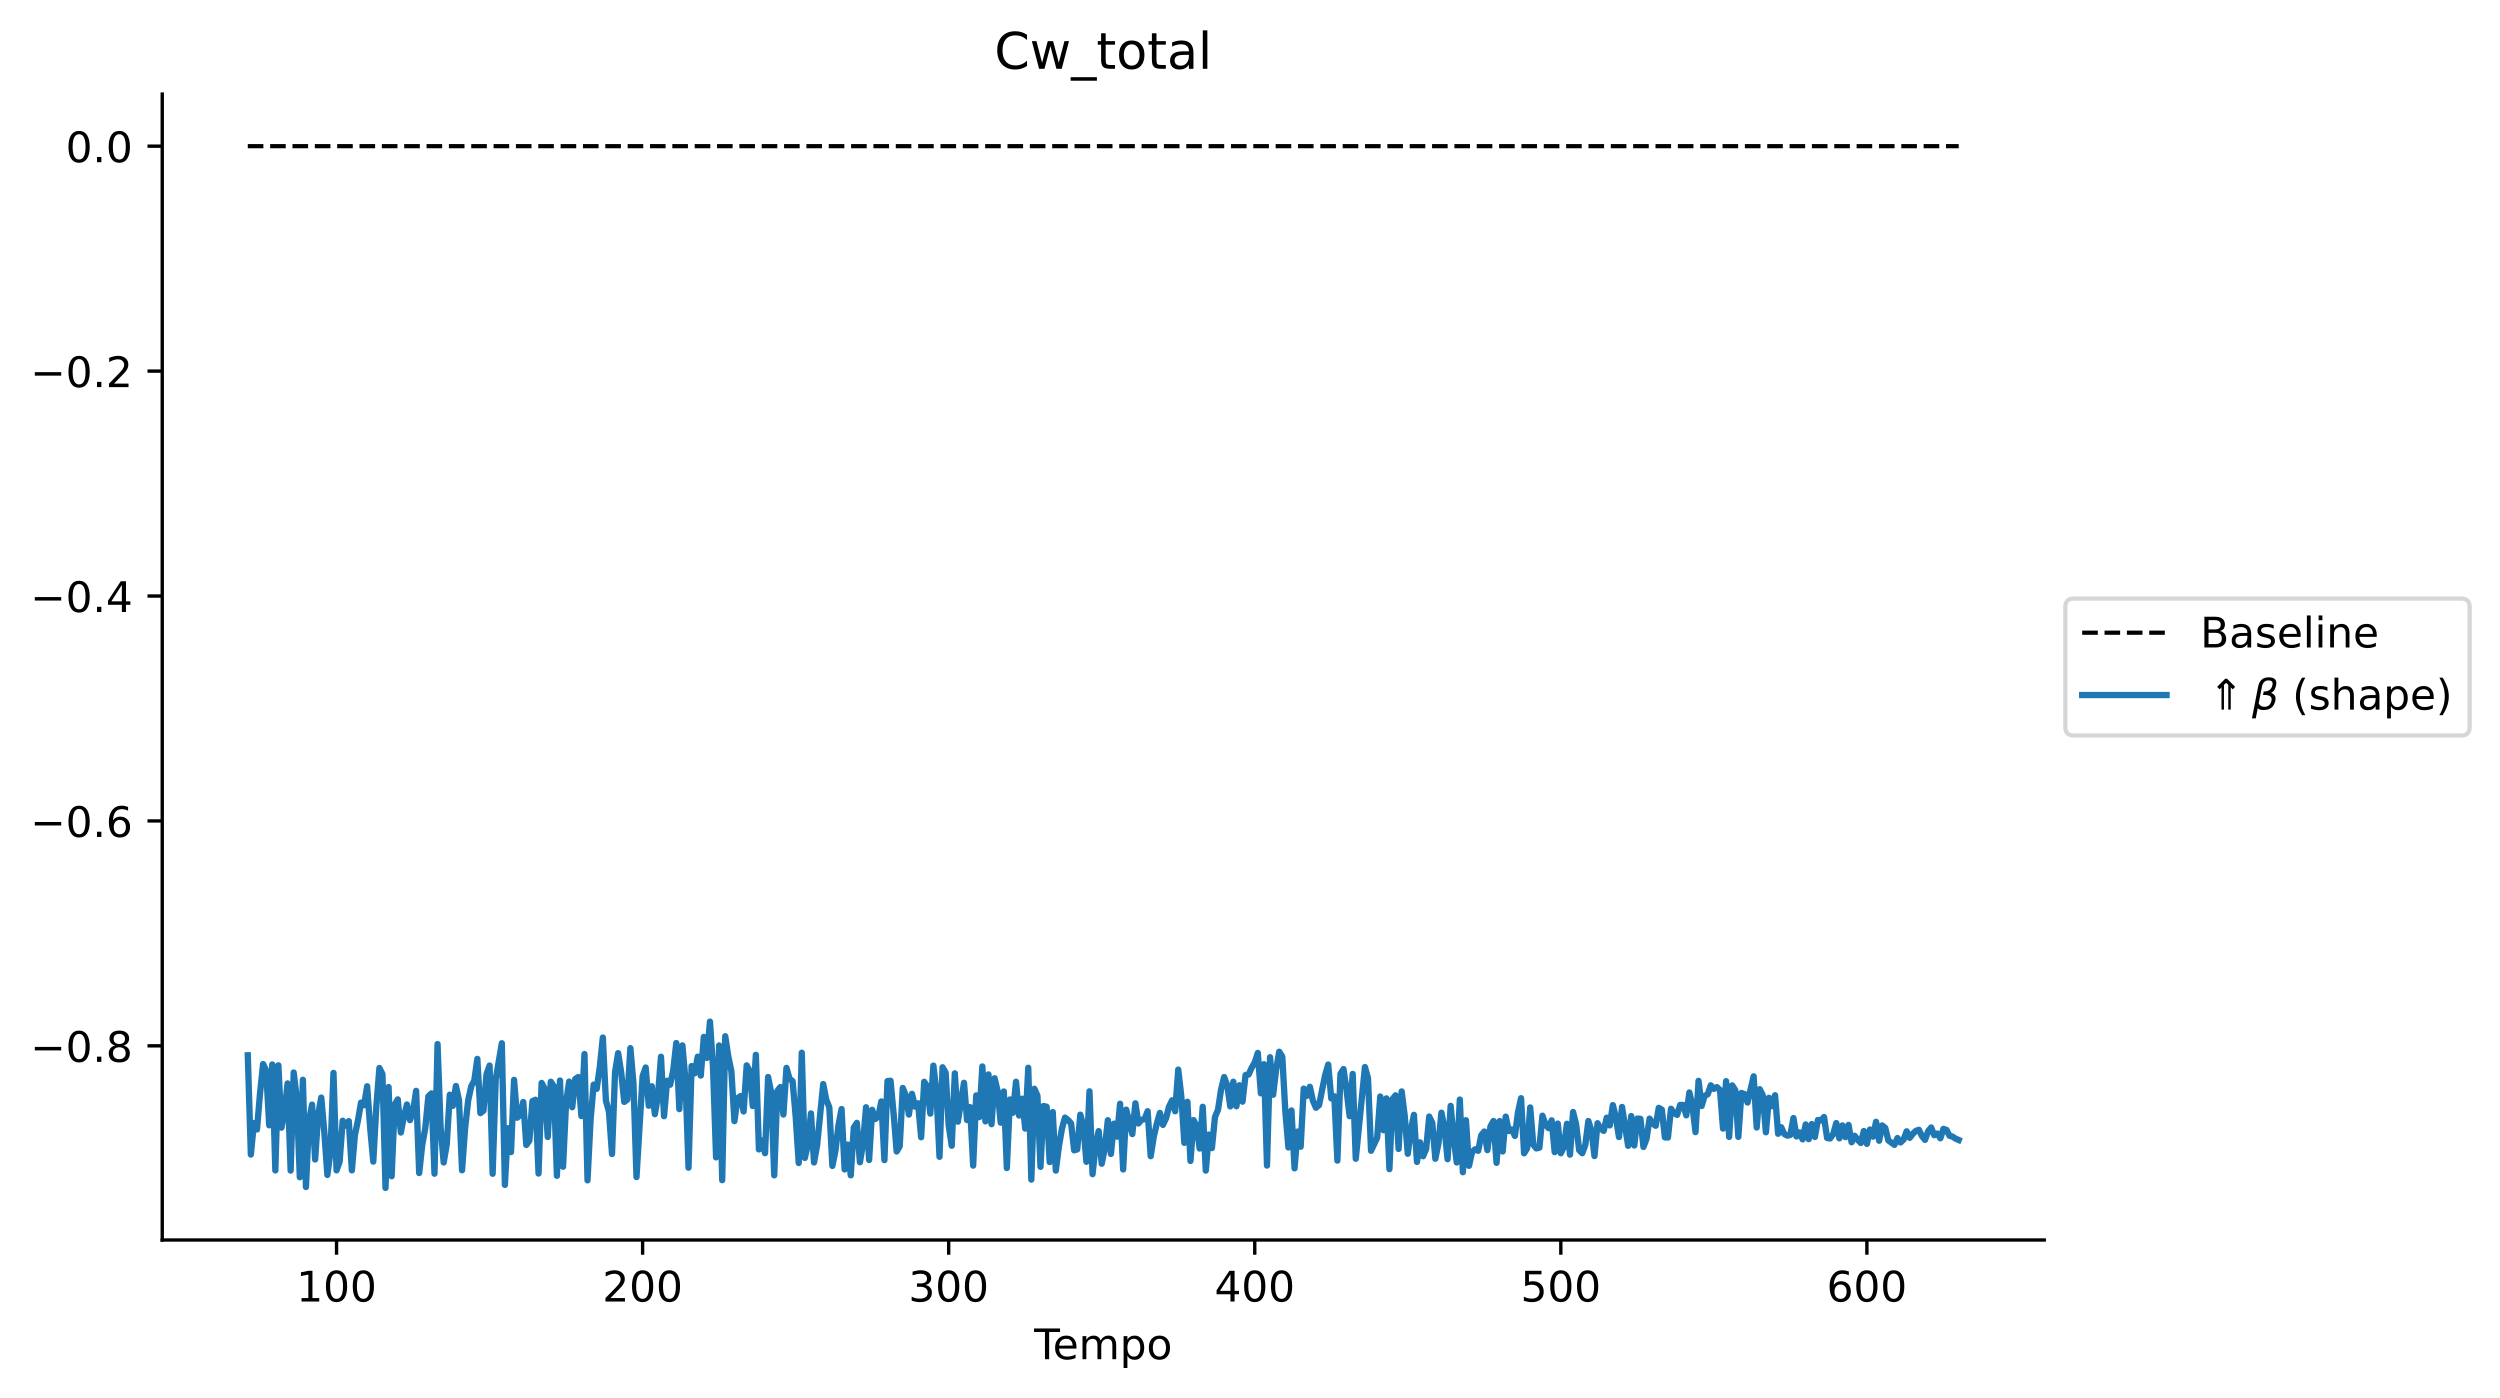 <?xml version="1.0" encoding="utf-8" standalone="no"?>
<!DOCTYPE svg PUBLIC "-//W3C//DTD SVG 1.1//EN"
  "http://www.w3.org/Graphics/SVG/1.1/DTD/svg11.dtd">
<!-- Created with matplotlib (https://matplotlib.org/) -->
<svg height="331.674pt" version="1.1" viewBox="0 0 592.983 331.674" width="592.983pt" xmlns="http://www.w3.org/2000/svg" xmlns:xlink="http://www.w3.org/1999/xlink">
 <defs>
  <style type="text/css">
*{stroke-linecap:butt;stroke-linejoin:round;}
  </style>
 </defs>
 <g id="figure_1">
  <g id="patch_1">
   <path d="M 0 331.674 
L 592.983 331.674 
L 592.983 0 
L 0 0 
z
" style="fill:#ffffff;"/>
  </g>
  <g id="axes_1">
   <g id="patch_2">
    <path d="M 38.483 294.118 
L 484.883 294.118 
L 484.883 22.318 
L 38.483 22.318 
z
" style="fill:#ffffff;"/>
   </g>
   <g id="line2d_1">
    <path clip-path="url(#pc4544d8f2f)" d="M 58.774 250.313 
L 59.5 273.85 
L 60.226 266.385 
L 60.952 267.908 
L 61.678 259.346 
L 62.404 252.386 
L 63.13 253.927 
L 63.856 266.917 
L 64.581 252.492 
L 65.307 277.614 
L 66.033 252.69 
L 66.759 267.47 
L 67.485 263.741 
L 68.211 256.984 
L 68.937 277.655 
L 69.663 254.392 
L 70.389 260.506 
L 71.115 279.23 
L 71.841 256.122 
L 72.567 281.552 
L 73.293 265.884 
L 74.019 262.012 
L 74.745 275.023 
L 75.471 264.34 
L 76.197 260.343 
L 76.923 268.506 
L 77.649 278.684 
L 78.375 273.335 
L 79.101 254.486 
L 79.827 277.593 
L 80.553 275.546 
L 81.279 265.829 
L 82.005 267.006 
L 82.731 265.931 
L 83.457 277.6 
L 84.183 269.208 
L 84.909 265.73 
L 85.635 261.529 
L 86.361 262.148 
L 87.087 257.655 
L 87.813 267.663 
L 88.539 275.519 
L 89.265 262.411 
L 89.991 253.331 
L 90.716 254.768 
L 91.442 281.764 
L 92.168 257.846 
L 92.894 279.004 
L 93.62 261.998 
L 94.346 260.772 
L 95.072 268.623 
L 95.798 264.863 
L 96.524 261.977 
L 97.25 265.685 
L 97.976 263.54 
L 98.702 258.745 
L 99.428 278.233 
L 100.154 271.54 
L 100.88 267.516 
L 101.606 260.046 
L 102.332 259.344 
L 103.058 278.387 
L 103.784 247.652 
L 104.51 267.455 
L 105.236 275.727 
L 105.962 271.443 
L 106.688 259.655 
L 107.414 262.303 
L 108.14 257.587 
L 108.866 260.932 
L 109.592 277.584 
L 110.318 267.626 
L 111.044 261.06 
L 111.77 257.661 
L 112.496 256.314 
L 113.222 251.162 
L 113.948 264.021 
L 114.674 263.451 
L 115.4 254.805 
L 116.125 252.741 
L 116.851 278.407 
L 117.577 256.054 
L 119.029 247.452 
L 119.755 281.044 
L 120.481 267.601 
L 121.207 273.258 
L 121.933 256.143 
L 122.659 265.115 
L 123.385 264.495 
L 124.111 261.397 
L 124.837 271.577 
L 125.563 270.528 
L 126.289 261.189 
L 127.015 260.855 
L 127.741 278.348 
L 128.467 256.873 
L 129.193 258.208 
L 129.919 269.689 
L 130.645 256.586 
L 131.371 257.648 
L 132.097 278.897 
L 132.823 256.291 
L 133.549 276.742 
L 134.275 261.394 
L 135.001 256.547 
L 135.727 262.628 
L 136.453 255.913 
L 137.179 255.464 
L 137.905 264.717 
L 138.631 250.01 
L 139.357 279.969 
L 140.083 265.534 
L 140.809 257.27 
L 141.534 258.263 
L 142.26 253.129 
L 142.986 246.098 
L 143.712 261.02 
L 144.438 263.701 
L 145.164 273.72 
L 145.89 254.252 
L 146.616 249.797 
L 147.342 254.404 
L 148.068 261.355 
L 148.794 260.818 
L 149.52 248.618 
L 150.246 256.87 
L 150.972 279.195 
L 152.424 255.26 
L 153.15 253.201 
L 153.876 262.265 
L 154.602 257.653 
L 155.328 264.273 
L 156.054 260.079 
L 156.78 250.656 
L 157.506 264.757 
L 158.232 256.343 
L 158.958 257.287 
L 159.684 253.868 
L 160.41 247.404 
L 161.136 263.077 
L 161.862 247.964 
L 162.588 256.187 
L 163.314 276.963 
L 164.04 252.859 
L 164.766 254.591 
L 165.492 250.642 
L 166.218 255.121 
L 166.944 245.95 
L 167.669 250.934 
L 168.395 242.322 
L 169.121 253.051 
L 169.847 274.521 
L 170.573 247.971 
L 171.299 279.926 
L 172.025 245.785 
L 172.751 250.603 
L 173.477 254.101 
L 174.203 265.922 
L 174.929 260.473 
L 175.655 259.985 
L 176.381 263.626 
L 177.107 252.704 
L 177.833 254.053 
L 178.559 262.345 
L 179.285 250.198 
L 180.011 272.633 
L 180.737 270.503 
L 181.463 273.534 
L 182.189 255.456 
L 182.915 259.121 
L 183.641 278.772 
L 184.367 258.767 
L 185.093 257.84 
L 185.819 264.358 
L 186.545 253.296 
L 187.271 255.867 
L 187.997 256.446 
L 188.723 264.792 
L 189.449 275.853 
L 190.175 249.698 
L 190.901 274.659 
L 191.627 271.478 
L 192.353 264.096 
L 193.078 275.725 
L 193.804 271.718 
L 195.256 257.134 
L 195.982 260.847 
L 196.708 262.655 
L 197.434 276.546 
L 198.16 272.967 
L 198.886 266.841 
L 199.612 263.058 
L 200.338 277.382 
L 201.064 271.49 
L 201.79 278.778 
L 202.516 267.473 
L 203.242 266.339 
L 203.968 275.675 
L 204.694 271.263 
L 205.42 262.638 
L 206.146 275.139 
L 206.872 263.235 
L 207.598 265.423 
L 208.324 264.862 
L 209.05 261.26 
L 209.776 275.173 
L 210.502 256.432 
L 211.228 256.349 
L 211.954 264.101 
L 212.68 273.122 
L 213.406 271.903 
L 214.132 258.062 
L 214.858 259.889 
L 215.584 264.37 
L 216.31 259.454 
L 217.036 262.478 
L 217.762 261.683 
L 218.487 269.75 
L 219.213 256.595 
L 219.939 257.685 
L 220.665 264.14 
L 221.391 252.756 
L 222.117 258.903 
L 222.843 274.384 
L 223.569 253.155 
L 224.295 254.412 
L 225.021 266.897 
L 225.747 271.764 
L 226.473 254.593 
L 227.199 266.053 
L 228.651 256.838 
L 229.377 265.668 
L 230.103 262.604 
L 230.829 276.473 
L 231.555 259.818 
L 232.281 264.968 
L 233.007 252.964 
L 233.733 265.98 
L 234.459 254.85 
L 235.185 266.652 
L 235.911 255.759 
L 236.637 258.835 
L 237.363 266.285 
L 238.089 258.893 
L 238.815 277.049 
L 239.541 260.786 
L 240.267 263.939 
L 240.993 256.589 
L 241.719 264.592 
L 242.445 260.607 
L 243.171 267.688 
L 243.897 253.268 
L 244.622 279.788 
L 245.348 258.246 
L 246.074 259.897 
L 246.8 276.765 
L 247.526 262.336 
L 248.252 262.515 
L 248.978 275.638 
L 249.704 263.777 
L 250.43 277.657 
L 251.156 271.984 
L 251.882 267.734 
L 252.608 265.085 
L 253.334 265.65 
L 254.06 266.475 
L 254.786 272.847 
L 255.512 272.62 
L 256.238 264.387 
L 256.964 267.057 
L 257.69 275.566 
L 258.416 258.851 
L 259.142 278.498 
L 259.868 271.757 
L 260.594 268.292 
L 261.32 276.024 
L 262.046 272.364 
L 262.772 265.703 
L 263.498 273.706 
L 264.224 266.524 
L 264.95 269.608 
L 265.676 261.8 
L 266.402 277.392 
L 267.128 263.203 
L 268.58 268.99 
L 269.306 261.702 
L 270.031 266.472 
L 270.757 265.614 
L 271.483 265.461 
L 272.209 263.571 
L 272.935 274.244 
L 273.661 269.605 
L 274.387 266.526 
L 275.113 263.98 
L 275.839 266.811 
L 276.565 265.276 
L 277.291 262.475 
L 278.017 260.986 
L 278.743 263.589 
L 279.469 253.699 
L 280.195 259.969 
L 280.921 271.082 
L 281.647 261.339 
L 282.373 275.368 
L 283.099 265.684 
L 283.825 267.095 
L 284.551 272.425 
L 285.277 262.524 
L 286.003 277.657 
L 286.729 269.112 
L 287.455 272.318 
L 288.181 264.966 
L 288.907 263.208 
L 289.633 258.378 
L 290.359 255.478 
L 291.085 257.424 
L 291.811 262.425 
L 292.537 256.583 
L 293.263 262.395 
L 293.989 257.415 
L 294.715 261.306 
L 295.44 254.988 
L 296.166 254.87 
L 296.892 253.241 
L 297.618 252.013 
L 298.344 249.745 
L 299.07 259.325 
L 299.796 252.419 
L 300.522 276.46 
L 301.248 250.766 
L 301.974 259.667 
L 302.7 253.6 
L 303.426 249.465 
L 304.152 250.633 
L 304.878 263.732 
L 305.604 272.165 
L 306.33 263.396 
L 307.056 277.125 
L 307.782 268.398 
L 308.508 271.99 
L 309.234 258.211 
L 309.96 259.928 
L 310.686 257.783 
L 311.412 261.078 
L 312.138 262.752 
L 312.864 262.118 
L 314.316 254.99 
L 315.042 252.506 
L 315.768 260.541 
L 316.494 260.031 
L 317.22 275.283 
L 317.946 254.73 
L 318.672 253.572 
L 319.398 258.64 
L 320.124 264.754 
L 320.85 254.732 
L 321.575 274.848 
L 323.753 253.096 
L 324.479 255.741 
L 325.205 272.953 
L 326.657 269.853 
L 327.383 260.086 
L 328.109 268.076 
L 328.835 260.534 
L 329.561 277.314 
L 330.287 260.714 
L 331.013 259.807 
L 331.739 272.521 
L 332.465 258.884 
L 333.191 264.683 
L 333.917 273.664 
L 334.643 268.159 
L 335.369 264.435 
L 336.095 275.595 
L 336.821 270.968 
L 337.547 274.25 
L 338.273 272.534 
L 338.999 264.843 
L 339.725 266.33 
L 340.451 274.835 
L 341.177 271.299 
L 341.903 263.927 
L 342.629 267.598 
L 343.355 274.95 
L 344.081 262.307 
L 344.807 270.064 
L 345.533 275.727 
L 346.259 260.808 
L 346.984 278.04 
L 347.71 265.709 
L 348.436 276.517 
L 349.162 273.257 
L 349.888 272.601 
L 350.614 272.955 
L 351.34 269.285 
L 352.066 268.387 
L 352.792 272.801 
L 353.518 267.188 
L 354.244 265.89 
L 354.97 275.814 
L 355.696 265.911 
L 356.422 273.124 
L 357.148 264.858 
L 357.874 268.278 
L 358.6 267.883 
L 359.326 269.424 
L 360.052 263.855 
L 360.778 260.49 
L 361.504 273.556 
L 362.23 272.365 
L 362.956 262.683 
L 363.682 271.496 
L 364.408 272.396 
L 365.134 272.226 
L 365.86 264.637 
L 366.586 266.753 
L 367.312 267.589 
L 368.038 265.736 
L 368.764 273.278 
L 369.49 266.506 
L 370.216 273.538 
L 370.942 272.012 
L 371.668 266.557 
L 372.393 273.872 
L 373.119 263.765 
L 373.845 266.719 
L 374.571 272.812 
L 375.297 273.538 
L 376.023 271.572 
L 376.749 265.892 
L 377.475 268.168 
L 378.201 274.203 
L 378.927 266.422 
L 379.653 267.7 
L 380.379 268.238 
L 381.105 265.111 
L 381.831 266.94 
L 382.557 262.13 
L 383.283 265.051 
L 384.009 269.7 
L 384.735 262.568 
L 386.187 271.782 
L 386.913 264.72 
L 387.639 271.702 
L 388.365 265.316 
L 389.091 265.379 
L 389.817 272.05 
L 390.543 270.115 
L 391.269 265.335 
L 391.995 266.47 
L 392.721 267.026 
L 393.447 262.776 
L 394.173 263.196 
L 394.899 269.776 
L 395.625 269.819 
L 396.351 262.989 
L 397.077 264.056 
L 397.803 264.436 
L 398.528 262.081 
L 399.254 262.085 
L 399.98 264.555 
L 400.706 259.134 
L 401.432 262.286 
L 402.158 268.525 
L 402.884 256.371 
L 403.61 262.33 
L 404.336 259.94 
L 405.062 259.541 
L 405.788 257.437 
L 406.514 258.273 
L 407.24 257.864 
L 407.966 258.517 
L 408.692 267.687 
L 409.418 256.446 
L 410.144 269.663 
L 410.87 257.441 
L 411.596 258.572 
L 412.322 269.66 
L 413.048 259.243 
L 413.774 259.501 
L 414.5 261.511 
L 415.952 255.299 
L 416.678 267.436 
L 417.404 258.349 
L 418.13 259.83 
L 418.856 268.571 
L 419.582 260.393 
L 420.308 262.369 
L 421.034 259.783 
L 421.76 268.921 
L 422.486 267.374 
L 423.212 268.953 
L 423.937 269.365 
L 424.663 269.187 
L 425.389 265.192 
L 426.115 269.561 
L 426.841 268.598 
L 427.567 270.246 
L 428.293 266.718 
L 429.019 270.2 
L 429.745 266.618 
L 430.471 269.685 
L 431.197 265.653 
L 431.923 265.772 
L 432.649 264.95 
L 433.375 269.932 
L 434.101 270.036 
L 434.827 268.971 
L 435.553 266.395 
L 436.279 270.01 
L 437.005 266.947 
L 437.731 269.714 
L 438.457 266.827 
L 439.183 270.937 
L 439.909 269.402 
L 440.635 270.357 
L 441.361 271.111 
L 442.087 268.272 
L 442.813 271.311 
L 443.539 267.913 
L 444.265 269.603 
L 444.991 266.088 
L 445.717 270.578 
L 446.443 266.946 
L 447.169 267.54 
L 447.895 270.494 
L 449.346 271.552 
L 450.072 269.935 
L 450.798 270.987 
L 451.524 270.286 
L 452.25 268.34 
L 452.976 269.886 
L 453.702 268.928 
L 454.428 268.23 
L 455.154 267.985 
L 455.88 269.478 
L 456.606 270.367 
L 457.332 268.32 
L 458.058 267.434 
L 458.784 269.261 
L 459.51 268.872 
L 460.236 269.997 
L 460.962 267.763 
L 461.688 268.003 
L 462.414 269.396 
L 463.14 269.597 
L 463.866 270.087 
L 464.592 270.398 
L 464.592 270.398 
" style="fill:none;stroke:#1f77b4;stroke-linecap:square;stroke-width:1.5;"/>
   </g>
   <g id="line2d_2">
    <path clip-path="url(#pc4544d8f2f)" d="M 58.774 34.673 
L 464.592 34.673 
L 464.592 34.673 
" style="fill:none;stroke:#000000;stroke-dasharray:3.7,1.6;stroke-dashoffset:0;"/>
   </g>
   <g id="matplotlib.axis_1">
    <g id="xtick_1">
     <g id="line2d_3">
      <defs>
       <path d="M 0 0 
L 0 3.5 
" id="m70871b53b4" style="stroke:#000000;stroke-width:0.8;"/>
      </defs>
      <g>
       <use style="stroke:#000000;stroke-width:0.8;" x="79.827" xlink:href="#m70871b53b4" y="294.118"/>
      </g>
     </g>
     <g id="text_1">
      <!-- 100 -->
      <defs>
       <path d="M 12.406 8.297 
L 28.516 8.297 
L 28.516 63.922 
L 10.984 60.406 
L 10.984 69.391 
L 28.422 72.906 
L 38.281 72.906 
L 38.281 8.297 
L 54.391 8.297 
L 54.391 0 
L 12.406 0 
z
" id="DejaVuSans-49"/>
       <path d="M 31.781 66.406 
Q 24.172 66.406 20.328 58.906 
Q 16.5 51.422 16.5 36.375 
Q 16.5 21.391 20.328 13.891 
Q 24.172 6.391 31.781 6.391 
Q 39.453 6.391 43.281 13.891 
Q 47.125 21.391 47.125 36.375 
Q 47.125 51.422 43.281 58.906 
Q 39.453 66.406 31.781 66.406 
z
M 31.781 74.219 
Q 44.047 74.219 50.516 64.516 
Q 56.984 54.828 56.984 36.375 
Q 56.984 17.969 50.516 8.266 
Q 44.047 -1.422 31.781 -1.422 
Q 19.531 -1.422 13.062 8.266 
Q 6.594 17.969 6.594 36.375 
Q 6.594 54.828 13.062 64.516 
Q 19.531 74.219 31.781 74.219 
z
" id="DejaVuSans-48"/>
      </defs>
      <g transform="translate(70.283 308.717)scale(0.1 -0.1)">
       <use xlink:href="#DejaVuSans-49"/>
       <use x="63.623" xlink:href="#DejaVuSans-48"/>
       <use x="127.246" xlink:href="#DejaVuSans-48"/>
      </g>
     </g>
    </g>
    <g id="xtick_2">
     <g id="line2d_4">
      <g>
       <use style="stroke:#000000;stroke-width:0.8;" x="152.424" xlink:href="#m70871b53b4" y="294.118"/>
      </g>
     </g>
     <g id="text_2">
      <!-- 200 -->
      <defs>
       <path d="M 19.188 8.297 
L 53.609 8.297 
L 53.609 0 
L 7.328 0 
L 7.328 8.297 
Q 12.938 14.109 22.625 23.891 
Q 32.328 33.688 34.812 36.531 
Q 39.547 41.844 41.422 45.531 
Q 43.312 49.219 43.312 52.781 
Q 43.312 58.594 39.234 62.25 
Q 35.156 65.922 28.609 65.922 
Q 23.969 65.922 18.812 64.312 
Q 13.672 62.703 7.812 59.422 
L 7.812 69.391 
Q 13.766 71.781 18.938 73 
Q 24.125 74.219 28.422 74.219 
Q 39.75 74.219 46.484 68.547 
Q 53.219 62.891 53.219 53.422 
Q 53.219 48.922 51.531 44.891 
Q 49.859 40.875 45.406 35.406 
Q 44.188 33.984 37.641 27.219 
Q 31.109 20.453 19.188 8.297 
z
" id="DejaVuSans-50"/>
      </defs>
      <g transform="translate(142.88 308.717)scale(0.1 -0.1)">
       <use xlink:href="#DejaVuSans-50"/>
       <use x="63.623" xlink:href="#DejaVuSans-48"/>
       <use x="127.246" xlink:href="#DejaVuSans-48"/>
      </g>
     </g>
    </g>
    <g id="xtick_3">
     <g id="line2d_5">
      <g>
       <use style="stroke:#000000;stroke-width:0.8;" x="225.021" xlink:href="#m70871b53b4" y="294.118"/>
      </g>
     </g>
     <g id="text_3">
      <!-- 300 -->
      <defs>
       <path d="M 40.578 39.312 
Q 47.656 37.797 51.625 33 
Q 55.609 28.219 55.609 21.188 
Q 55.609 10.406 48.188 4.484 
Q 40.766 -1.422 27.094 -1.422 
Q 22.516 -1.422 17.656 -0.516 
Q 12.797 0.391 7.625 2.203 
L 7.625 11.719 
Q 11.719 9.328 16.594 8.109 
Q 21.484 6.891 26.812 6.891 
Q 36.078 6.891 40.938 10.547 
Q 45.797 14.203 45.797 21.188 
Q 45.797 27.641 41.281 31.266 
Q 36.766 34.906 28.719 34.906 
L 20.219 34.906 
L 20.219 43.016 
L 29.109 43.016 
Q 36.375 43.016 40.234 45.922 
Q 44.094 48.828 44.094 54.297 
Q 44.094 59.906 40.109 62.906 
Q 36.141 65.922 28.719 65.922 
Q 24.656 65.922 20.016 65.031 
Q 15.375 64.156 9.812 62.312 
L 9.812 71.094 
Q 15.438 72.656 20.344 73.438 
Q 25.25 74.219 29.594 74.219 
Q 40.828 74.219 47.359 69.109 
Q 53.906 64.016 53.906 55.328 
Q 53.906 49.266 50.438 45.094 
Q 46.969 40.922 40.578 39.312 
z
" id="DejaVuSans-51"/>
      </defs>
      <g transform="translate(215.477 308.717)scale(0.1 -0.1)">
       <use xlink:href="#DejaVuSans-51"/>
       <use x="63.623" xlink:href="#DejaVuSans-48"/>
       <use x="127.246" xlink:href="#DejaVuSans-48"/>
      </g>
     </g>
    </g>
    <g id="xtick_4">
     <g id="line2d_6">
      <g>
       <use style="stroke:#000000;stroke-width:0.8;" x="297.618" xlink:href="#m70871b53b4" y="294.118"/>
      </g>
     </g>
     <g id="text_4">
      <!-- 400 -->
      <defs>
       <path d="M 37.797 64.312 
L 12.891 25.391 
L 37.797 25.391 
z
M 35.203 72.906 
L 47.609 72.906 
L 47.609 25.391 
L 58.016 25.391 
L 58.016 17.188 
L 47.609 17.188 
L 47.609 0 
L 37.797 0 
L 37.797 17.188 
L 4.891 17.188 
L 4.891 26.703 
z
" id="DejaVuSans-52"/>
      </defs>
      <g transform="translate(288.075 308.717)scale(0.1 -0.1)">
       <use xlink:href="#DejaVuSans-52"/>
       <use x="63.623" xlink:href="#DejaVuSans-48"/>
       <use x="127.246" xlink:href="#DejaVuSans-48"/>
      </g>
     </g>
    </g>
    <g id="xtick_5">
     <g id="line2d_7">
      <g>
       <use style="stroke:#000000;stroke-width:0.8;" x="370.216" xlink:href="#m70871b53b4" y="294.118"/>
      </g>
     </g>
     <g id="text_5">
      <!-- 500 -->
      <defs>
       <path d="M 10.797 72.906 
L 49.516 72.906 
L 49.516 64.594 
L 19.828 64.594 
L 19.828 46.734 
Q 21.969 47.469 24.109 47.828 
Q 26.266 48.188 28.422 48.188 
Q 40.625 48.188 47.75 41.5 
Q 54.891 34.812 54.891 23.391 
Q 54.891 11.625 47.562 5.094 
Q 40.234 -1.422 26.906 -1.422 
Q 22.312 -1.422 17.547 -0.641 
Q 12.797 0.141 7.719 1.703 
L 7.719 11.625 
Q 12.109 9.234 16.797 8.062 
Q 21.484 6.891 26.703 6.891 
Q 35.156 6.891 40.078 11.328 
Q 45.016 15.766 45.016 23.391 
Q 45.016 31 40.078 35.438 
Q 35.156 39.891 26.703 39.891 
Q 22.75 39.891 18.812 39.016 
Q 14.891 38.141 10.797 36.281 
z
" id="DejaVuSans-53"/>
      </defs>
      <g transform="translate(360.672 308.717)scale(0.1 -0.1)">
       <use xlink:href="#DejaVuSans-53"/>
       <use x="63.623" xlink:href="#DejaVuSans-48"/>
       <use x="127.246" xlink:href="#DejaVuSans-48"/>
      </g>
     </g>
    </g>
    <g id="xtick_6">
     <g id="line2d_8">
      <g>
       <use style="stroke:#000000;stroke-width:0.8;" x="442.813" xlink:href="#m70871b53b4" y="294.118"/>
      </g>
     </g>
     <g id="text_6">
      <!-- 600 -->
      <defs>
       <path d="M 33.016 40.375 
Q 26.375 40.375 22.484 35.828 
Q 18.609 31.297 18.609 23.391 
Q 18.609 15.531 22.484 10.953 
Q 26.375 6.391 33.016 6.391 
Q 39.656 6.391 43.531 10.953 
Q 47.406 15.531 47.406 23.391 
Q 47.406 31.297 43.531 35.828 
Q 39.656 40.375 33.016 40.375 
z
M 52.594 71.297 
L 52.594 62.312 
Q 48.875 64.062 45.094 64.984 
Q 41.312 65.922 37.594 65.922 
Q 27.828 65.922 22.672 59.328 
Q 17.531 52.734 16.797 39.406 
Q 19.672 43.656 24.016 45.922 
Q 28.375 48.188 33.594 48.188 
Q 44.578 48.188 50.953 41.516 
Q 57.328 34.859 57.328 23.391 
Q 57.328 12.156 50.688 5.359 
Q 44.047 -1.422 33.016 -1.422 
Q 20.359 -1.422 13.672 8.266 
Q 6.984 17.969 6.984 36.375 
Q 6.984 53.656 15.188 63.938 
Q 23.391 74.219 37.203 74.219 
Q 40.922 74.219 44.703 73.484 
Q 48.484 72.75 52.594 71.297 
z
" id="DejaVuSans-54"/>
      </defs>
      <g transform="translate(433.269 308.717)scale(0.1 -0.1)">
       <use xlink:href="#DejaVuSans-54"/>
       <use x="63.623" xlink:href="#DejaVuSans-48"/>
       <use x="127.246" xlink:href="#DejaVuSans-48"/>
      </g>
     </g>
    </g>
    <g id="text_7">
     <!-- Tempo -->
     <defs>
      <path d="M -0.297 72.906 
L 61.375 72.906 
L 61.375 64.594 
L 35.5 64.594 
L 35.5 0 
L 25.594 0 
L 25.594 64.594 
L -0.297 64.594 
z
" id="DejaVuSans-84"/>
      <path d="M 56.203 29.594 
L 56.203 25.203 
L 14.891 25.203 
Q 15.484 15.922 20.484 11.062 
Q 25.484 6.203 34.422 6.203 
Q 39.594 6.203 44.453 7.469 
Q 49.312 8.734 54.109 11.281 
L 54.109 2.781 
Q 49.266 0.734 44.188 -0.344 
Q 39.109 -1.422 33.891 -1.422 
Q 20.797 -1.422 13.156 6.188 
Q 5.516 13.812 5.516 26.812 
Q 5.516 40.234 12.766 48.109 
Q 20.016 56 32.328 56 
Q 43.359 56 49.781 48.891 
Q 56.203 41.797 56.203 29.594 
z
M 47.219 32.234 
Q 47.125 39.594 43.094 43.984 
Q 39.062 48.391 32.422 48.391 
Q 24.906 48.391 20.391 44.141 
Q 15.875 39.891 15.188 32.172 
z
" id="DejaVuSans-101"/>
      <path d="M 52 44.188 
Q 55.375 50.25 60.062 53.125 
Q 64.75 56 71.094 56 
Q 79.641 56 84.281 50.016 
Q 88.922 44.047 88.922 33.016 
L 88.922 0 
L 79.891 0 
L 79.891 32.719 
Q 79.891 40.578 77.094 44.375 
Q 74.312 48.188 68.609 48.188 
Q 61.625 48.188 57.562 43.547 
Q 53.516 38.922 53.516 30.906 
L 53.516 0 
L 44.484 0 
L 44.484 32.719 
Q 44.484 40.625 41.703 44.406 
Q 38.922 48.188 33.109 48.188 
Q 26.219 48.188 22.156 43.531 
Q 18.109 38.875 18.109 30.906 
L 18.109 0 
L 9.078 0 
L 9.078 54.688 
L 18.109 54.688 
L 18.109 46.188 
Q 21.188 51.219 25.484 53.609 
Q 29.781 56 35.688 56 
Q 41.656 56 45.828 52.969 
Q 50 49.953 52 44.188 
z
" id="DejaVuSans-109"/>
      <path d="M 18.109 8.203 
L 18.109 -20.797 
L 9.078 -20.797 
L 9.078 54.688 
L 18.109 54.688 
L 18.109 46.391 
Q 20.953 51.266 25.266 53.625 
Q 29.594 56 35.594 56 
Q 45.562 56 51.781 48.094 
Q 58.016 40.188 58.016 27.297 
Q 58.016 14.406 51.781 6.484 
Q 45.562 -1.422 35.594 -1.422 
Q 29.594 -1.422 25.266 0.953 
Q 20.953 3.328 18.109 8.203 
z
M 48.688 27.297 
Q 48.688 37.203 44.609 42.844 
Q 40.531 48.484 33.406 48.484 
Q 26.266 48.484 22.188 42.844 
Q 18.109 37.203 18.109 27.297 
Q 18.109 17.391 22.188 11.75 
Q 26.266 6.109 33.406 6.109 
Q 40.531 6.109 44.609 11.75 
Q 48.688 17.391 48.688 27.297 
z
" id="DejaVuSans-112"/>
      <path d="M 30.609 48.391 
Q 23.391 48.391 19.188 42.75 
Q 14.984 37.109 14.984 27.297 
Q 14.984 17.484 19.156 11.844 
Q 23.344 6.203 30.609 6.203 
Q 37.797 6.203 41.984 11.859 
Q 46.188 17.531 46.188 27.297 
Q 46.188 37.016 41.984 42.703 
Q 37.797 48.391 30.609 48.391 
z
M 30.609 56 
Q 42.328 56 49.016 48.375 
Q 55.719 40.766 55.719 27.297 
Q 55.719 13.875 49.016 6.219 
Q 42.328 -1.422 30.609 -1.422 
Q 18.844 -1.422 12.172 6.219 
Q 5.516 13.875 5.516 27.297 
Q 5.516 40.766 12.172 48.375 
Q 18.844 56 30.609 56 
z
" id="DejaVuSans-111"/>
     </defs>
     <g transform="translate(245.298 322.395)scale(0.1 -0.1)">
      <use xlink:href="#DejaVuSans-84"/>
      <use x="44.084" xlink:href="#DejaVuSans-101"/>
      <use x="105.607" xlink:href="#DejaVuSans-109"/>
      <use x="203.02" xlink:href="#DejaVuSans-112"/>
      <use x="266.496" xlink:href="#DejaVuSans-111"/>
     </g>
    </g>
   </g>
   <g id="matplotlib.axis_2">
    <g id="ytick_1">
     <g id="line2d_9">
      <defs>
       <path d="M 0 0 
L -3.5 0 
" id="m6d5d296515" style="stroke:#000000;stroke-width:0.8;"/>
      </defs>
      <g>
       <use style="stroke:#000000;stroke-width:0.8;" x="38.483" xlink:href="#m6d5d296515" y="248.069"/>
      </g>
     </g>
     <g id="text_8">
      <!-- −0.8 -->
      <defs>
       <path d="M 10.594 35.5 
L 73.188 35.5 
L 73.188 27.203 
L 10.594 27.203 
z
" id="DejaVuSans-8722"/>
       <path d="M 10.688 12.406 
L 21 12.406 
L 21 0 
L 10.688 0 
z
" id="DejaVuSans-46"/>
       <path d="M 31.781 34.625 
Q 24.75 34.625 20.719 30.859 
Q 16.703 27.094 16.703 20.516 
Q 16.703 13.922 20.719 10.156 
Q 24.75 6.391 31.781 6.391 
Q 38.812 6.391 42.859 10.172 
Q 46.922 13.969 46.922 20.516 
Q 46.922 27.094 42.891 30.859 
Q 38.875 34.625 31.781 34.625 
z
M 21.922 38.812 
Q 15.578 40.375 12.031 44.719 
Q 8.5 49.078 8.5 55.328 
Q 8.5 64.062 14.719 69.141 
Q 20.953 74.219 31.781 74.219 
Q 42.672 74.219 48.875 69.141 
Q 55.078 64.062 55.078 55.328 
Q 55.078 49.078 51.531 44.719 
Q 48 40.375 41.703 38.812 
Q 48.828 37.156 52.797 32.312 
Q 56.781 27.484 56.781 20.516 
Q 56.781 9.906 50.312 4.234 
Q 43.844 -1.422 31.781 -1.422 
Q 19.734 -1.422 13.25 4.234 
Q 6.781 9.906 6.781 20.516 
Q 6.781 27.484 10.781 32.312 
Q 14.797 37.156 21.922 38.812 
z
M 18.312 54.391 
Q 18.312 48.734 21.844 45.562 
Q 25.391 42.391 31.781 42.391 
Q 38.141 42.391 41.719 45.562 
Q 45.312 48.734 45.312 54.391 
Q 45.312 60.062 41.719 63.234 
Q 38.141 66.406 31.781 66.406 
Q 25.391 66.406 21.844 63.234 
Q 18.312 60.062 18.312 54.391 
z
" id="DejaVuSans-56"/>
      </defs>
      <g transform="translate(7.2 251.868)scale(0.1 -0.1)">
       <use xlink:href="#DejaVuSans-8722"/>
       <use x="83.789" xlink:href="#DejaVuSans-48"/>
       <use x="147.412" xlink:href="#DejaVuSans-46"/>
       <use x="179.199" xlink:href="#DejaVuSans-56"/>
      </g>
     </g>
    </g>
    <g id="ytick_2">
     <g id="line2d_10">
      <g>
       <use style="stroke:#000000;stroke-width:0.8;" x="38.483" xlink:href="#m6d5d296515" y="194.72"/>
      </g>
     </g>
     <g id="text_9">
      <!-- −0.6 -->
      <g transform="translate(7.2 198.519)scale(0.1 -0.1)">
       <use xlink:href="#DejaVuSans-8722"/>
       <use x="83.789" xlink:href="#DejaVuSans-48"/>
       <use x="147.412" xlink:href="#DejaVuSans-46"/>
       <use x="179.199" xlink:href="#DejaVuSans-54"/>
      </g>
     </g>
    </g>
    <g id="ytick_3">
     <g id="line2d_11">
      <g>
       <use style="stroke:#000000;stroke-width:0.8;" x="38.483" xlink:href="#m6d5d296515" y="141.371"/>
      </g>
     </g>
     <g id="text_10">
      <!-- −0.4 -->
      <g transform="translate(7.2 145.17)scale(0.1 -0.1)">
       <use xlink:href="#DejaVuSans-8722"/>
       <use x="83.789" xlink:href="#DejaVuSans-48"/>
       <use x="147.412" xlink:href="#DejaVuSans-46"/>
       <use x="179.199" xlink:href="#DejaVuSans-52"/>
      </g>
     </g>
    </g>
    <g id="ytick_4">
     <g id="line2d_12">
      <g>
       <use style="stroke:#000000;stroke-width:0.8;" x="38.483" xlink:href="#m6d5d296515" y="88.022"/>
      </g>
     </g>
     <g id="text_11">
      <!-- −0.2 -->
      <g transform="translate(7.2 91.821)scale(0.1 -0.1)">
       <use xlink:href="#DejaVuSans-8722"/>
       <use x="83.789" xlink:href="#DejaVuSans-48"/>
       <use x="147.412" xlink:href="#DejaVuSans-46"/>
       <use x="179.199" xlink:href="#DejaVuSans-50"/>
      </g>
     </g>
    </g>
    <g id="ytick_5">
     <g id="line2d_13">
      <g>
       <use style="stroke:#000000;stroke-width:0.8;" x="38.483" xlink:href="#m6d5d296515" y="34.673"/>
      </g>
     </g>
     <g id="text_12">
      <!-- 0.0 -->
      <g transform="translate(15.58 38.472)scale(0.1 -0.1)">
       <use xlink:href="#DejaVuSans-48"/>
       <use x="63.623" xlink:href="#DejaVuSans-46"/>
       <use x="95.41" xlink:href="#DejaVuSans-48"/>
      </g>
     </g>
    </g>
   </g>
   <g id="patch_3">
    <path d="M 38.483 294.118 
L 38.483 22.318 
" style="fill:none;stroke:#000000;stroke-linecap:square;stroke-linejoin:miter;stroke-width:0.8;"/>
   </g>
   <g id="patch_4">
    <path d="M 38.483 294.118 
L 484.883 294.118 
" style="fill:none;stroke:#000000;stroke-linecap:square;stroke-linejoin:miter;stroke-width:0.8;"/>
   </g>
   <g id="text_13">
    <!-- Cw_total -->
    <defs>
     <path d="M 64.406 67.281 
L 64.406 56.891 
Q 59.422 61.531 53.781 63.812 
Q 48.141 66.109 41.797 66.109 
Q 29.297 66.109 22.656 58.469 
Q 16.016 50.828 16.016 36.375 
Q 16.016 21.969 22.656 14.328 
Q 29.297 6.688 41.797 6.688 
Q 48.141 6.688 53.781 8.984 
Q 59.422 11.281 64.406 15.922 
L 64.406 5.609 
Q 59.234 2.094 53.438 0.328 
Q 47.656 -1.422 41.219 -1.422 
Q 24.656 -1.422 15.125 8.703 
Q 5.609 18.844 5.609 36.375 
Q 5.609 53.953 15.125 64.078 
Q 24.656 74.219 41.219 74.219 
Q 47.75 74.219 53.531 72.484 
Q 59.328 70.75 64.406 67.281 
z
" id="DejaVuSans-67"/>
     <path d="M 4.203 54.688 
L 13.188 54.688 
L 24.422 12.016 
L 35.594 54.688 
L 46.188 54.688 
L 57.422 12.016 
L 68.609 54.688 
L 77.594 54.688 
L 63.281 0 
L 52.688 0 
L 40.922 44.828 
L 29.109 0 
L 18.5 0 
z
" id="DejaVuSans-119"/>
     <path d="M 50.984 -16.609 
L 50.984 -23.578 
L -0.984 -23.578 
L -0.984 -16.609 
z
" id="DejaVuSans-95"/>
     <path d="M 18.312 70.219 
L 18.312 54.688 
L 36.812 54.688 
L 36.812 47.703 
L 18.312 47.703 
L 18.312 18.016 
Q 18.312 11.328 20.141 9.422 
Q 21.969 7.516 27.594 7.516 
L 36.812 7.516 
L 36.812 0 
L 27.594 0 
Q 17.188 0 13.234 3.875 
Q 9.281 7.766 9.281 18.016 
L 9.281 47.703 
L 2.688 47.703 
L 2.688 54.688 
L 9.281 54.688 
L 9.281 70.219 
z
" id="DejaVuSans-116"/>
     <path d="M 34.281 27.484 
Q 23.391 27.484 19.188 25 
Q 14.984 22.516 14.984 16.5 
Q 14.984 11.719 18.141 8.906 
Q 21.297 6.109 26.703 6.109 
Q 34.188 6.109 38.703 11.406 
Q 43.219 16.703 43.219 25.484 
L 43.219 27.484 
z
M 52.203 31.203 
L 52.203 0 
L 43.219 0 
L 43.219 8.297 
Q 40.141 3.328 35.547 0.953 
Q 30.953 -1.422 24.312 -1.422 
Q 15.922 -1.422 10.953 3.297 
Q 6 8.016 6 15.922 
Q 6 25.141 12.172 29.828 
Q 18.359 34.516 30.609 34.516 
L 43.219 34.516 
L 43.219 35.406 
Q 43.219 41.609 39.141 45 
Q 35.062 48.391 27.688 48.391 
Q 23 48.391 18.547 47.266 
Q 14.109 46.141 10.016 43.891 
L 10.016 52.203 
Q 14.938 54.109 19.578 55.047 
Q 24.219 56 28.609 56 
Q 40.484 56 46.344 49.844 
Q 52.203 43.703 52.203 31.203 
z
" id="DejaVuSans-97"/>
     <path d="M 9.422 75.984 
L 18.406 75.984 
L 18.406 0 
L 9.422 0 
z
" id="DejaVuSans-108"/>
    </defs>
    <g transform="translate(235.867 16.318)scale(0.12 -0.12)">
     <use xlink:href="#DejaVuSans-67"/>
     <use x="69.824" xlink:href="#DejaVuSans-119"/>
     <use x="151.611" xlink:href="#DejaVuSans-95"/>
     <use x="201.611" xlink:href="#DejaVuSans-116"/>
     <use x="240.82" xlink:href="#DejaVuSans-111"/>
     <use x="302.002" xlink:href="#DejaVuSans-116"/>
     <use x="341.211" xlink:href="#DejaVuSans-97"/>
     <use x="402.49" xlink:href="#DejaVuSans-108"/>
    </g>
   </g>
   <g id="legend_1">
    <g id="patch_5">
     <path d="M 491.883 174.457 
L 583.783 174.457 
Q 585.783 174.457 585.783 172.457 
L 585.783 143.979 
Q 585.783 141.979 583.783 141.979 
L 491.883 141.979 
Q 489.883 141.979 489.883 143.979 
L 489.883 172.457 
Q 489.883 174.457 491.883 174.457 
z
" style="fill:#ffffff;opacity:0.8;stroke:#cccccc;stroke-linejoin:miter;"/>
    </g>
    <g id="line2d_14">
     <path d="M 493.883 150.077 
L 513.883 150.077 
" style="fill:none;stroke:#000000;stroke-dasharray:3.7,1.6;stroke-dashoffset:0;"/>
    </g>
    <g id="line2d_15"/>
    <g id="text_14">
     <!-- Baseline -->
     <defs>
      <path d="M 19.672 34.812 
L 19.672 8.109 
L 35.5 8.109 
Q 43.453 8.109 47.281 11.406 
Q 51.125 14.703 51.125 21.484 
Q 51.125 28.328 47.281 31.562 
Q 43.453 34.812 35.5 34.812 
z
M 19.672 64.797 
L 19.672 42.828 
L 34.281 42.828 
Q 41.5 42.828 45.031 45.531 
Q 48.578 48.25 48.578 53.812 
Q 48.578 59.328 45.031 62.062 
Q 41.5 64.797 34.281 64.797 
z
M 9.812 72.906 
L 35.016 72.906 
Q 46.297 72.906 52.391 68.219 
Q 58.5 63.531 58.5 54.891 
Q 58.5 48.188 55.375 44.234 
Q 52.25 40.281 46.188 39.312 
Q 53.469 37.75 57.5 32.781 
Q 61.531 27.828 61.531 20.406 
Q 61.531 10.641 54.891 5.312 
Q 48.25 0 35.984 0 
L 9.812 0 
z
" id="DejaVuSans-66"/>
      <path d="M 44.281 53.078 
L 44.281 44.578 
Q 40.484 46.531 36.375 47.5 
Q 32.281 48.484 27.875 48.484 
Q 21.188 48.484 17.844 46.438 
Q 14.5 44.391 14.5 40.281 
Q 14.5 37.156 16.891 35.375 
Q 19.281 33.594 26.516 31.984 
L 29.594 31.297 
Q 39.156 29.25 43.188 25.516 
Q 47.219 21.781 47.219 15.094 
Q 47.219 7.469 41.188 3.016 
Q 35.156 -1.422 24.609 -1.422 
Q 20.219 -1.422 15.453 -0.562 
Q 10.688 0.297 5.422 2 
L 5.422 11.281 
Q 10.406 8.688 15.234 7.391 
Q 20.062 6.109 24.812 6.109 
Q 31.156 6.109 34.562 8.281 
Q 37.984 10.453 37.984 14.406 
Q 37.984 18.062 35.516 20.016 
Q 33.062 21.969 24.703 23.781 
L 21.578 24.516 
Q 13.234 26.266 9.516 29.906 
Q 5.812 33.547 5.812 39.891 
Q 5.812 47.609 11.281 51.797 
Q 16.75 56 26.812 56 
Q 31.781 56 36.172 55.266 
Q 40.578 54.547 44.281 53.078 
z
" id="DejaVuSans-115"/>
      <path d="M 9.422 54.688 
L 18.406 54.688 
L 18.406 0 
L 9.422 0 
z
M 9.422 75.984 
L 18.406 75.984 
L 18.406 64.594 
L 9.422 64.594 
z
" id="DejaVuSans-105"/>
      <path d="M 54.891 33.016 
L 54.891 0 
L 45.906 0 
L 45.906 32.719 
Q 45.906 40.484 42.875 44.328 
Q 39.844 48.188 33.797 48.188 
Q 26.516 48.188 22.312 43.547 
Q 18.109 38.922 18.109 30.906 
L 18.109 0 
L 9.078 0 
L 9.078 54.688 
L 18.109 54.688 
L 18.109 46.188 
Q 21.344 51.125 25.703 53.562 
Q 30.078 56 35.797 56 
Q 45.219 56 50.047 50.172 
Q 54.891 44.344 54.891 33.016 
z
" id="DejaVuSans-110"/>
     </defs>
     <g transform="translate(521.883 153.577)scale(0.1 -0.1)">
      <use xlink:href="#DejaVuSans-66"/>
      <use x="68.604" xlink:href="#DejaVuSans-97"/>
      <use x="129.883" xlink:href="#DejaVuSans-115"/>
      <use x="181.982" xlink:href="#DejaVuSans-101"/>
      <use x="243.506" xlink:href="#DejaVuSans-108"/>
      <use x="271.289" xlink:href="#DejaVuSans-105"/>
      <use x="299.072" xlink:href="#DejaVuSans-110"/>
      <use x="362.451" xlink:href="#DejaVuSans-101"/>
     </g>
    </g>
    <g id="line2d_16">
     <path d="M 493.883 164.857 
L 513.883 164.857 
" style="fill:none;stroke:#1f77b4;stroke-linecap:square;stroke-width:1.5;"/>
    </g>
    <g id="line2d_17"/>
    <g id="text_15">
     <!-- $\Uparrow \beta$ (shape) -->
     <defs>
      <path d="M 36.766 58.594 
L 36.766 0 
L 30.906 0 
L 30.906 52.734 
L 26.422 48.141 
L 20.562 54 
L 39.703 73.25 
L 44.094 73.25 
L 63.328 54 
L 57.469 48.141 
L 52.875 52.734 
L 52.875 0 
L 47.016 0 
L 47.016 58.594 
L 41.938 63.672 
z
" id="DejaVuSans-8657"/>
      <path d="M 13.625 3.375 
L 8.938 -20.797 
L -0.094 -20.797 
L 14.5 54.344 
Q 18.844 76.609 39.656 76.609 
Q 60.75 76.609 57.172 57.812 
Q 54.734 44.438 45.219 39.547 
Q 58.016 35.156 55.516 22.125 
Q 51.125 -1.078 27.484 -1.031 
Q 17.141 -0.984 13.625 3.375 
z
M 15.922 15.094 
Q 19.672 6.594 29.297 6.641 
Q 43.359 6.641 46.344 21.969 
Q 49.031 35.75 26.172 34.672 
L 27.781 42.969 
Q 45.453 42.672 48.531 58.594 
Q 50.641 69.344 39.203 69.281 
Q 26.422 69.281 23.484 54.047 
z
" id="DejaVuSans-Oblique-946"/>
      <path id="DejaVuSans-32"/>
      <path d="M 31 75.875 
Q 24.469 64.656 21.281 53.656 
Q 18.109 42.672 18.109 31.391 
Q 18.109 20.125 21.312 9.062 
Q 24.516 -2 31 -13.188 
L 23.188 -13.188 
Q 15.875 -1.703 12.234 9.375 
Q 8.594 20.453 8.594 31.391 
Q 8.594 42.281 12.203 53.312 
Q 15.828 64.359 23.188 75.875 
z
" id="DejaVuSans-40"/>
      <path d="M 54.891 33.016 
L 54.891 0 
L 45.906 0 
L 45.906 32.719 
Q 45.906 40.484 42.875 44.328 
Q 39.844 48.188 33.797 48.188 
Q 26.516 48.188 22.312 43.547 
Q 18.109 38.922 18.109 30.906 
L 18.109 0 
L 9.078 0 
L 9.078 75.984 
L 18.109 75.984 
L 18.109 46.188 
Q 21.344 51.125 25.703 53.562 
Q 30.078 56 35.797 56 
Q 45.219 56 50.047 50.172 
Q 54.891 44.344 54.891 33.016 
z
" id="DejaVuSans-104"/>
      <path d="M 8.016 75.875 
L 15.828 75.875 
Q 23.141 64.359 26.781 53.312 
Q 30.422 42.281 30.422 31.391 
Q 30.422 20.453 26.781 9.375 
Q 23.141 -1.703 15.828 -13.188 
L 8.016 -13.188 
Q 14.5 -2 17.703 9.062 
Q 20.906 20.125 20.906 31.391 
Q 20.906 42.672 17.703 53.656 
Q 14.5 64.656 8.016 75.875 
z
" id="DejaVuSans-41"/>
     </defs>
     <g transform="translate(521.883 168.357)scale(0.1 -0.1)">
      <use transform="translate(19.482 0.391)" xlink:href="#DejaVuSans-8657"/>
      <use transform="translate(122.754 0.391)" xlink:href="#DejaVuSans-Oblique-946"/>
      <use transform="translate(186.572 0.391)" xlink:href="#DejaVuSans-32"/>
      <use transform="translate(218.359 0.391)" xlink:href="#DejaVuSans-40"/>
      <use transform="translate(257.373 0.391)" xlink:href="#DejaVuSans-115"/>
      <use transform="translate(309.473 0.391)" xlink:href="#DejaVuSans-104"/>
      <use transform="translate(372.852 0.391)" xlink:href="#DejaVuSans-97"/>
      <use transform="translate(434.131 0.391)" xlink:href="#DejaVuSans-112"/>
      <use transform="translate(497.607 0.391)" xlink:href="#DejaVuSans-101"/>
      <use transform="translate(559.131 0.391)" xlink:href="#DejaVuSans-41"/>
     </g>
    </g>
   </g>
  </g>
 </g>
 <defs>
  <clipPath id="pc4544d8f2f">
   <rect height="271.8" width="446.4" x="38.483" y="22.318"/>
  </clipPath>
 </defs>
</svg>
